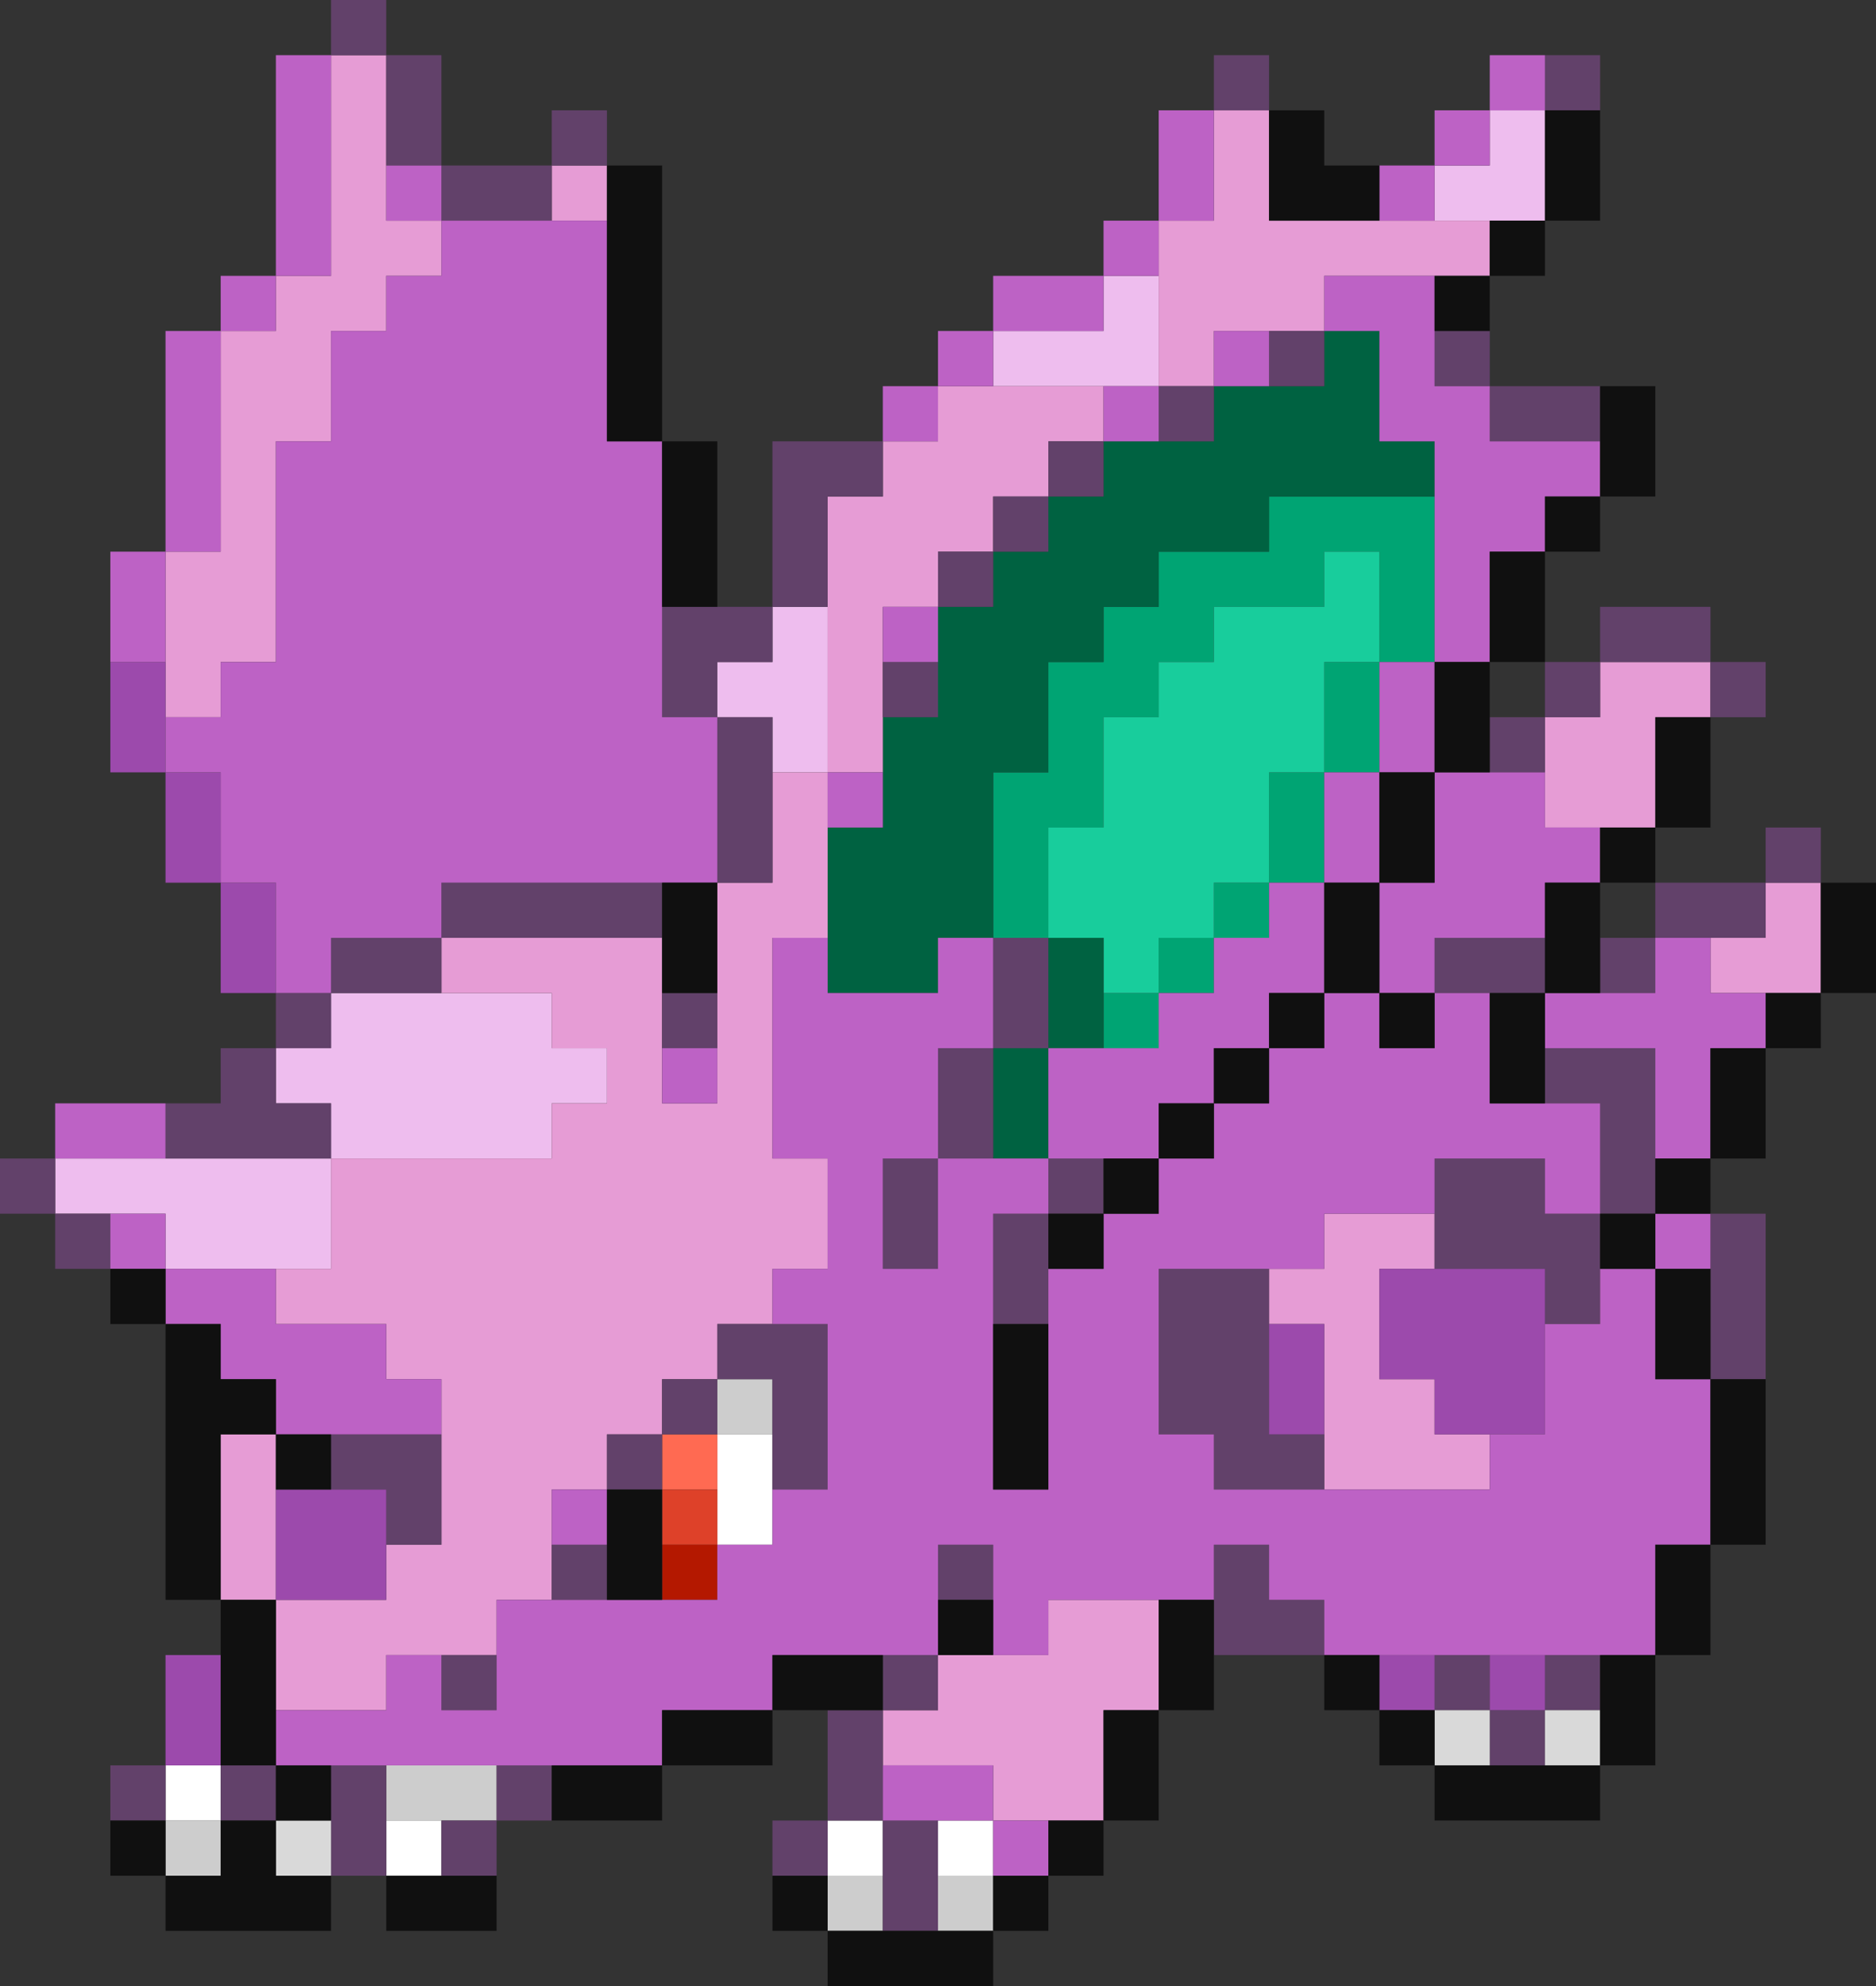 <svg width="34" height="36" viewBox="0 0 34 36" fill="none" xmlns="http://www.w3.org/2000/svg">
<rect x="0" y="0" width="34" height="36" fill="#333333" stroke="none"/>
<path fill-rule="evenodd" clip-rule="evenodd" d="M13 25H14V26H13V25ZM3 33H4V34H3V33ZM16 34H15V35H16V34ZM17 34H18V35H17V34ZM9 32H7V33H9V32Z" fill="#CDCDCD"/>
<path fill-rule="evenodd" clip-rule="evenodd" d="M13 26H14V28H13V26ZM3 32H4V33H3V32ZM8 33H7V34H8V33ZM15 33H16V34H15V33ZM18 33H17V34H18V33Z" fill="white"/>
<rect x="12" y="26" width="1" height="1" fill="#FF6A52"/>
<rect x="12" y="27" width="1" height="1" fill="#DE4129"/>
<rect x="12" y="28" width="1" height="1" fill="#B41800"/>
<path fill-rule="evenodd" clip-rule="evenodd" d="M26 9H25H23V10H21V11H20V12H19V13V14H18V17H19V15H20V13H21V12H22V11H24V10H25V12H24V14H23V16H22V17H21V18H20V19H21V18H22V17H23V16H24V14H25V12H26V9Z" fill="#00A473"/>
<path fill-rule="evenodd" clip-rule="evenodd" d="M25 10H24V11H23H22V12H21V13H20V15H19V17H20V18H21V17H22V16H23V14H24V12H25V10Z" fill="#18CD9C"/>
<path fill-rule="evenodd" clip-rule="evenodd" d="M24 6H25V8H26V9H25H24H23V10H21V11H20V12H19V14H18V17H17V18H15V15H16V13H17V11H18V10H19V9H20V8H21H22V7H23H24V6ZM19 17H20V19H19V17ZM19 19V21H18V19H19Z" fill="#006241"/>
<path fill-rule="evenodd" clip-rule="evenodd" d="M28 2H27V3H26V4H27H28V2ZM21 5H20V6H18V7H20H21V5ZM15 11H14V12H13V13H14V14H15V11ZM10 18H6V19H5V20H6V21H3H1V22H3V23H6V21H10V20H11V19H10V18Z" fill="#EEBDEE"/>
<path fill-rule="evenodd" clip-rule="evenodd" d="M7 1H6V5H5V6H4V10H3V13H4V12H5V8H6V6H7V5H8V4H7V1ZM10 3H11V4H10V3ZM16 9H15V14H14V16H13V20H12V18V17H8V18H10V19H11V20H10V21H6V23H5V24H6H7V25H8V28H7V29H5V26H4V29H5V31H7V30H9V29H10V28V27H11V26H12V25H13V24H14V23H15V21H14V20V17H15V14H16V11H17V10H18V9H19V8H20V7H19H18H17V8H16V9ZM21 4H22V2H23V4H24H27V5H24V6H23H22V7H21V4ZM29 12H31V13H30V15H28V13H29V12ZM31 17H32V16H33V18H32H31V17ZM24 22H26V23H25V24V25H26V26H27V27H26H25H24V24H23V23H24V22ZM17 31H16V32H17H18V33H20V32V31H21V29H19V30H17V31Z" fill="#E69CD5"/>
<path fill-rule="evenodd" clip-rule="evenodd" d="M7 0H6V1H7V3H8V4H10V3H11V2H10V3H8V1H7V0ZM29 1H28V2H29V1ZM26 6H27V7H26V6ZM27 7H29V8H27V7ZM29 11H31V12H29V11ZM28 13V12H29V13H28ZM28 13V14H27V13H28ZM31 12H32V13H31V12ZM32 15H33V16H32V15ZM30 17V16H32V17H30ZM30 17V18H29V17H30ZM8 16V17H6V18H5V19H4V20H3V21H4H5H6V20H5V19H6V18H8V17H12V16H8ZM0 21H1V22H0V21ZM1 22H2V23H1V22ZM6 26H7H8V28H7V27H6V26ZM9 30H8V31H9V30ZM3 32H2V33H3V32ZM5 32H4V33H5V32ZM6 32H7V34H6V32ZM9 33H8V34H9V33ZM9 33H10V32H9V33ZM12 18H13V19H12V18ZM12 26H11V27H12V26ZM13 25H12V26H13V25ZM13 25V24H14H15V27H14V25H13ZM10 28H11V29H10V28ZM16 30H17V31H16V30ZM16 33V31H15V33H14V34H15V33H16ZM16 33H17V35H16V33ZM17 28H18V29H17V28ZM23 28H22V30H23H24V29H23V28ZM27 30H26V31H27V32H28V31H29V30H28V31H27V30ZM18 22H19V24H18V22ZM19 22H20V21H19V22ZM17 21H16V23H17V21ZM17 19H18V21H17V19ZM19 17H18V19H19V17ZM23 23H21V26H22V27H24V26H23V23ZM28 23V24H29V23V22H30V19H29H28V20H29V22H28V21H26V23H28ZM31 22H32V25H31V22ZM28 17H26V18H28V17ZM22 1H23V2H22V1ZM24 6H23V7H24V6ZM21 7H22V8H21V7ZM20 8H19V9H18V10H17V11H18V10H19V9H20V8ZM16 12H17V13H16V12ZM14 11H13H12V13H13V16H14V13H13V12H14V11ZM14 11V8H15H16V9H15V11H14Z" fill="#62416A"/>
<path fill-rule="evenodd" clip-rule="evenodd" d="M3 12H2V14H3V16H4V18H5V16H4V14H3V12ZM26 30H25V31H26V30ZM27 30H28V31H27V30ZM24 24H23V26H24V24ZM25 23H26H28V26H26V25H25V23ZM5 27H7V29H5V27ZM4 30H3V32H4V30Z" fill="#9C4AAC"/>
<path fill-rule="evenodd" clip-rule="evenodd" d="M6 1H5V5H4V6H3V10H2V12H3V10H4V6H5V5H6V1ZM7 3H8V4H7V3ZM8 4H11V8H12V13H13V16H12H11H8V17H6V18H5V17V16H4V14H3V13H4V12H5V8H6V6H7V5H8V4ZM3 22H2V23H3V24H4V25H5V26H8V25H7V24H5V23H3V22ZM12 19H13V20H12V19ZM3 20H1V21H3V20ZM15 14H16V15H15V14ZM17 11H16V12H17V11ZM16 7H17V8H16V7ZM18 6H17V7H18V6ZM20 5V6H18V5H20ZM21 4V5H20V4H21ZM21 4H22V2H21V4ZM20 7H21V8H20V7ZM23 6H22V7H23V6ZM26 3H25V4H26V3ZM27 2V3H26V2H27ZM27 2V1H28V2H27ZM30 17H31V18H32V19H31V21H30V19H28V18H30V17ZM31 22H30V23H29V24H28V26H27V27H24H23H22V26H21V23H24V22H26V21H27H28V22H29V20H28H27V19V18H26V17H28V16H29V15H28V14H26V12H27V10H28V9H29V8H28H27V7H26V6V5H24V6H25V8H26V10V12H25V14H24V16H23V17H22V18H21V19H19V21H17V19H18V17H17V18H15V17H14V18V21H15V23H14V24H15V27H14V28H13V29H9V31H8V30H7V31H5V32H12V31H14V30H15H17V28H18V30H19V29H21H22V28H23V29H24V30H30V28H31V27V25H30V23H31V22ZM17 21V22V23H16V21H17ZM21 21V22H20V23H19V27H18V23V22H19V21H21ZM22 20V21H21V20H22ZM23 19V20H22V19H23ZM24 18V19H23V18H24ZM25 18H24V16H25V18ZM25 18V19H26V18H25ZM25 16V14H26V16H25ZM18 33H19V34H18V33ZM18 33H16V32H18V33ZM10 27H11V28H10V27Z" fill="#BD62C5"/>
<path fill-rule="evenodd" clip-rule="evenodd" d="M26 31H27V32H26V31ZM5 33H6V34H5V33ZM29 31H28V32H29V31Z" fill="#D9D9D9"/>
<path fill-rule="evenodd" clip-rule="evenodd" d="M23 2H24V3H25V4H24H23V2ZM12 3H11V8H12V11H13V8H12V3ZM27 4H28V5H27V4ZM27 5V6H26V5H27ZM28 4V2H29V4H28ZM28 9H29V10H28V9ZM27 12V10H28V12H27ZM26 14V12H27V14H26ZM25 16V14H26V16H25ZM25 18V16H24V18H23V19H22V20H21V21H20V22H19V23H20V22H21V21H22V20H23V19H24V18H25ZM25 18H26V19H25V18ZM29 9H30V7H29V9ZM29 15H30V16H29V15ZM28 18V16H29V18H28ZM28 18V20H27V18H28ZM30 15V13H31V15H30ZM33 18H32V19H31V21H30V22H29V23H30V25H31V28H30V30H29V32H26V31H25V30H24V31H25V32H26V33H29V32H30V30H31V28H32V25H31V23H30V22H31V21H32V19H33V18ZM33 18H34V16H33V18ZM20 33H19V34H18V35H15V34H14V35H15V36H18V35H19V34H20V33ZM21 31V33H20V31H21ZM21 31V29H22V31H21ZM17 29H18V30H17V29ZM6 32H5V29H4V26H5V27H6V26H5V25H4V24H3V23H2V24H3V29H4V32H5V33H4V34H3V33H2V34H3V35H6V34H5V33H6V32ZM18 24H19V27H18V24ZM9 34H7V35H9V34ZM12 32V33H10V32H12ZM14 31V32H12V31H14ZM14 31V30H16V31H14ZM11 27H12V29H11V27ZM13 16H12V18H13V16Z" fill="#101010"/>
</svg>
